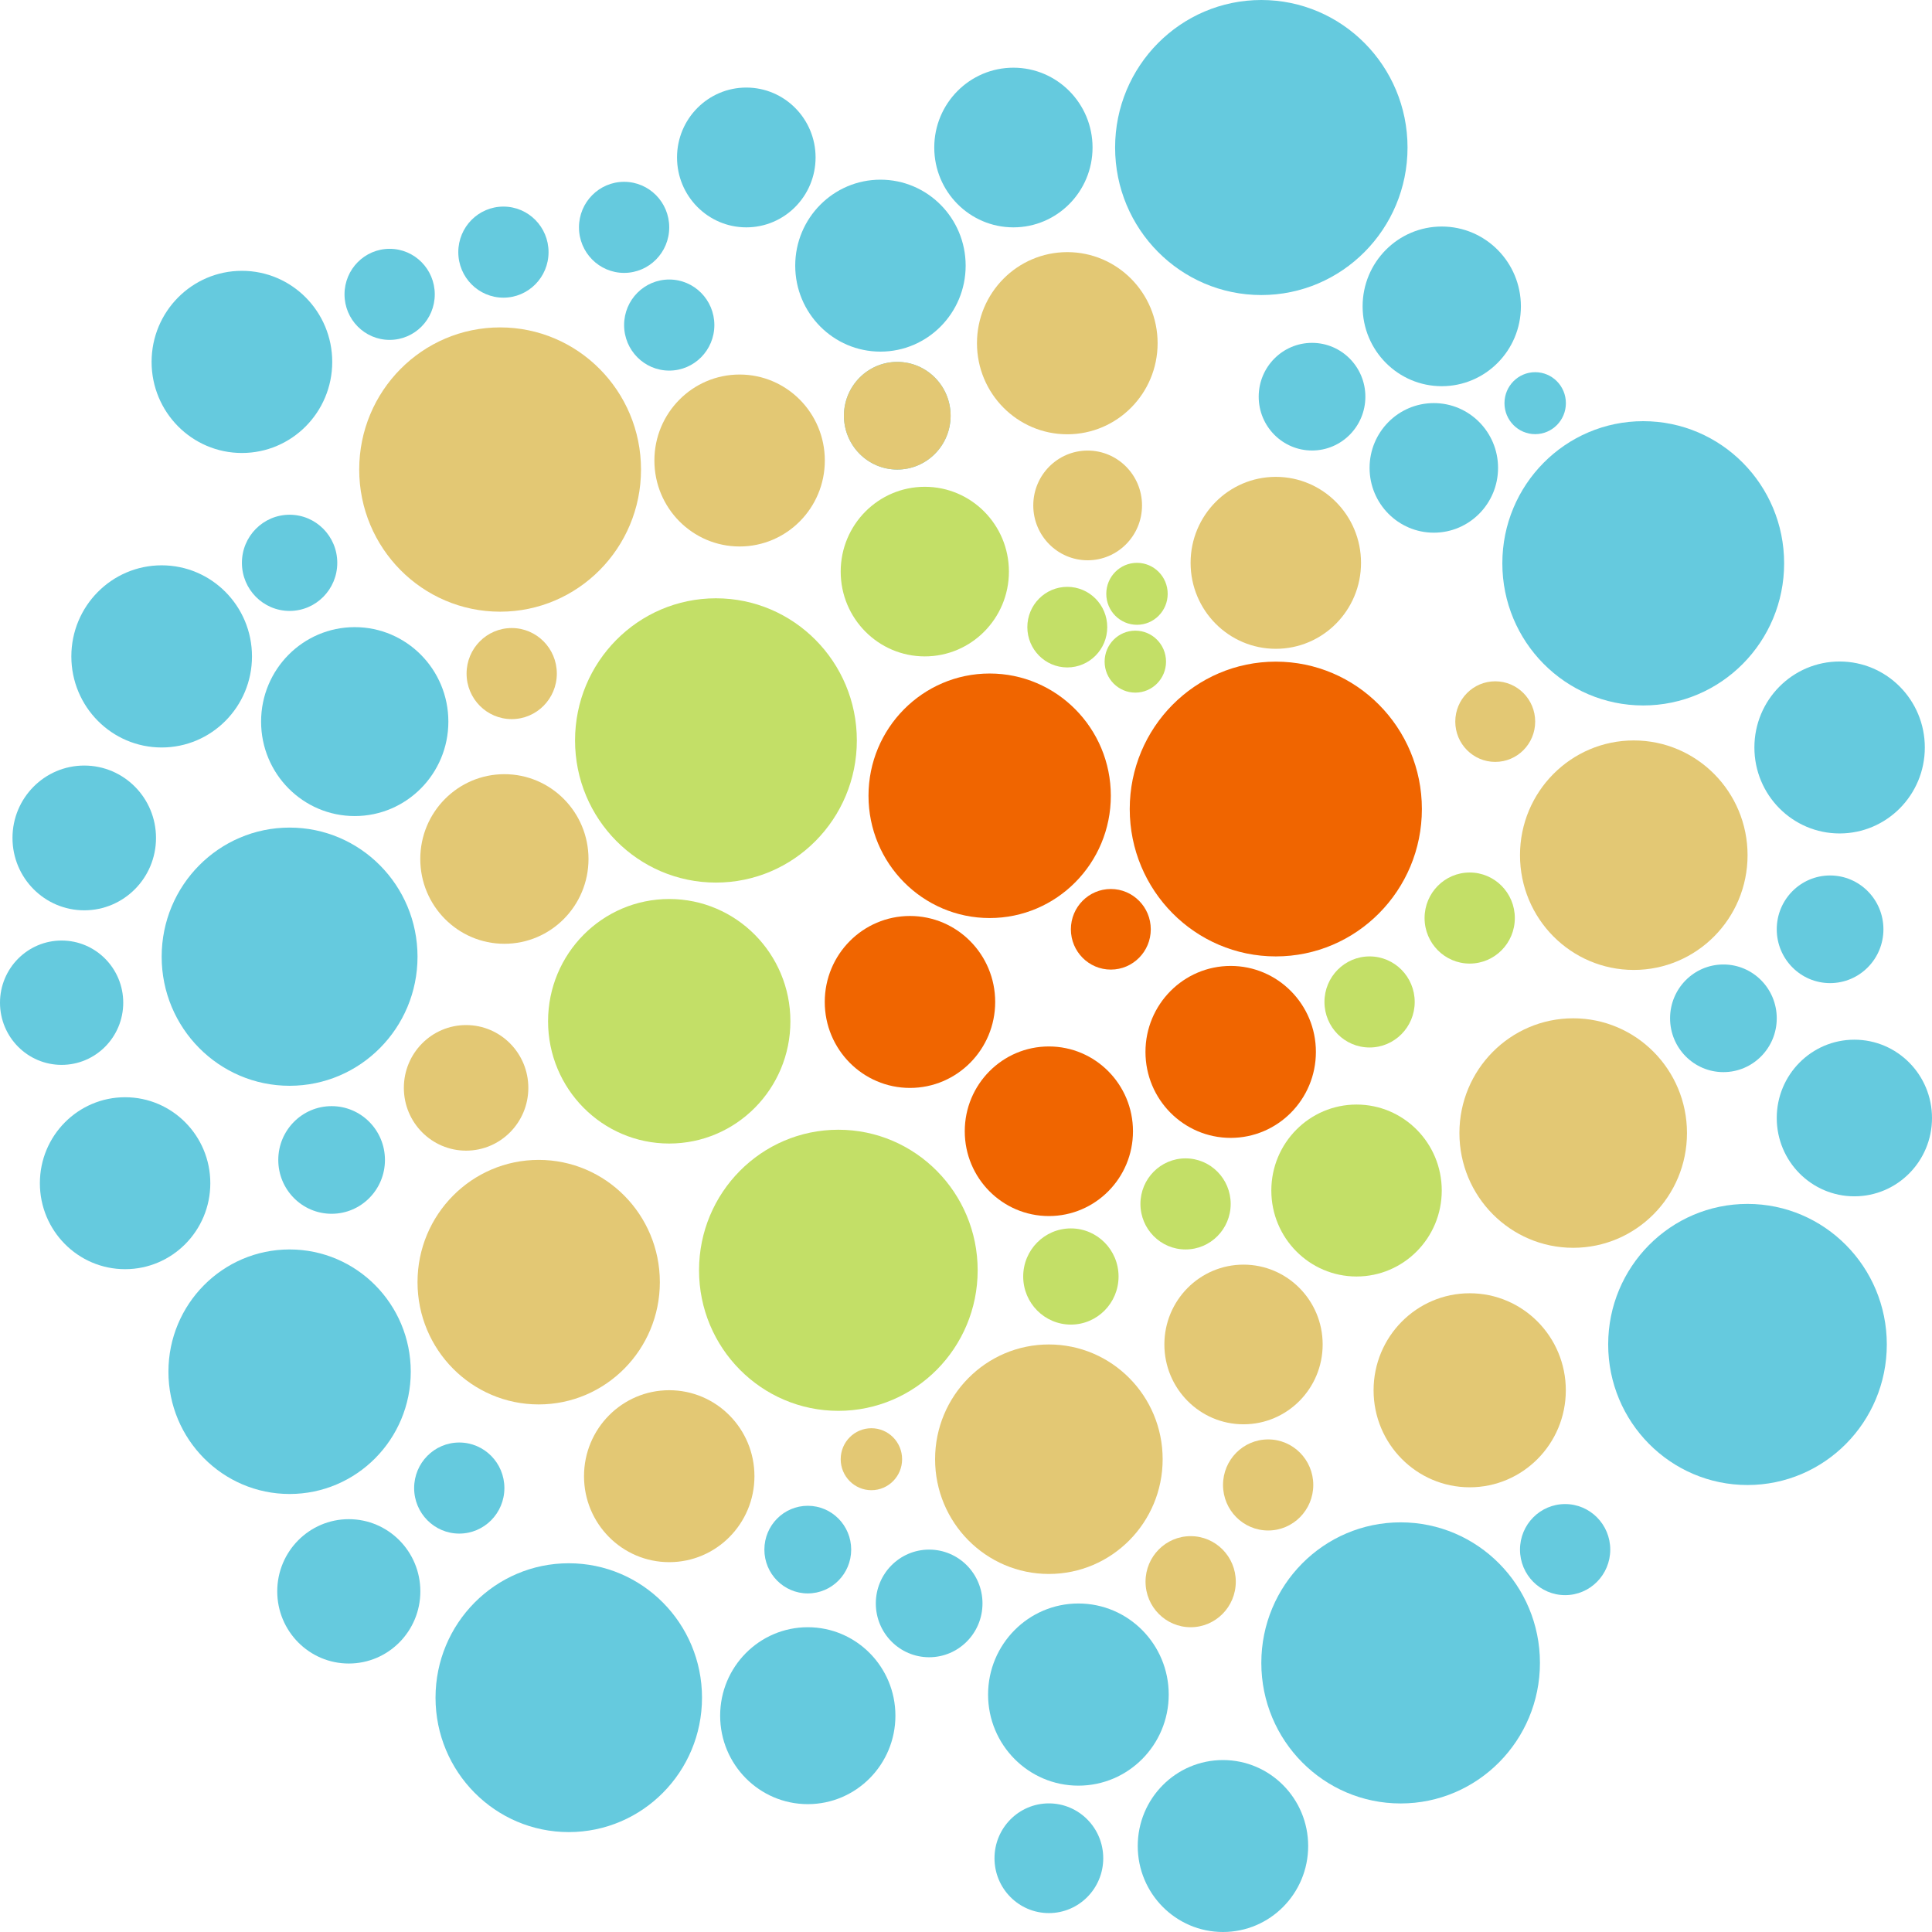 <svg xmlns="http://www.w3.org/2000/svg" viewBox="0 0 280 280"><defs><style>.cls-1{fill:#65cade;}.cls-2{fill:#c3df67;}.cls-3{fill:#e3c874;}.cls-4{fill:#f06500;}</style></defs><title>Asset 6</title><g id="Layer_2" data-name="Layer 2"><g id="Layer_1-2" data-name="Layer 1"><ellipse class="cls-1" cx="51.41" cy="104.58" rx="13.57" ry="13.69"/><ellipse class="cls-1" cx="41.97" cy="138.65" rx="18.54" ry="18.71"/><ellipse class="cls-2" cx="103.76" cy="107.31" rx="20.42" ry="20.6"/><ellipse class="cls-3" cx="78.07" cy="185.82" rx="17.56" ry="17.72"/><ellipse class="cls-4" cx="184.9" cy="117.25" rx="21.17" ry="21.36"/><ellipse class="cls-3" cx="152.01" cy="211.48" rx="16.49" ry="16.63"/><ellipse class="cls-3" cx="236.78" cy="123.94" rx="16.49" ry="16.63"/><ellipse class="cls-3" cx="228" cy="164.21" rx="16.49" ry="16.63"/><ellipse class="cls-1" cx="127.6" cy="38.5" rx="12.35" ry="12.46"/><ellipse class="cls-4" cx="131.88" cy="145.21" rx="12.35" ry="12.46"/><ellipse class="cls-2" cx="196.6" cy="172.54" rx="12.35" ry="12.46"/><ellipse class="cls-3" cx="96.99" cy="213.94" rx="12.35" ry="12.46"/><ellipse class="cls-1" cx="249.77" cy="147.58" rx="7.73" ry="7.8"/><ellipse class="cls-1" cx="130.04" cy="60.25" rx="7.73" ry="7.8"/><ellipse class="cls-1" cx="134.66" cy="232.38" rx="7.73" ry="7.8"/><ellipse class="cls-3" cx="130.04" cy="60.25" rx="7.73" ry="7.8"/><ellipse class="cls-1" cx="190.15" cy="57.49" rx="7.73" ry="7.8"/><ellipse class="cls-1" cx="48.06" cy="168.11" rx="7.73" ry="7.8"/><ellipse class="cls-3" cx="216.7" cy="104.58" rx="5.79" ry="5.84"/><ellipse class="cls-4" cx="160.99" cy="134.68" rx="5.79" ry="5.84"/><ellipse class="cls-2" cx="154.68" cy="90.89" rx="5.79" ry="5.84"/><ellipse class="cls-1" cx="41.97" cy="81.57" rx="6.91" ry="6.97"/><ellipse class="cls-3" cx="213" cy="201.49" rx="13.93" ry="14.06"/><ellipse class="cls-2" cx="155.2" cy="185" rx="6.91" ry="6.97"/><ellipse class="cls-3" cx="180.22" cy="194.85" rx="11.47" ry="11.57"/><ellipse class="cls-1" cx="208.95" cy="44.4" rx="11.47" ry="11.57"/><ellipse class="cls-1" cx="146.87" cy="21.38" rx="11.47" ry="11.57"/><ellipse class="cls-1" cx="156.29" cy="245.59" rx="13.09" ry="13.2"/><ellipse class="cls-1" cx="207.8" cy="67.81" rx="9.31" ry="9.39"/><ellipse class="cls-3" cx="154.68" cy="49.74" rx="13.09" ry="13.2"/><ellipse class="cls-2" cx="213" cy="133.05" rx="6.54" ry="6.6"/><ellipse class="cls-3" cx="172.56" cy="229.23" rx="6.54" ry="6.6"/><ellipse class="cls-1" cx="226.83" cy="224.58" rx="6.54" ry="6.6"/><ellipse class="cls-3" cx="74.16" cy="97.62" rx="6.54" ry="6.6"/><ellipse class="cls-1" cx="90.45" cy="32.95" rx="6.54" ry="6.6"/><ellipse class="cls-1" cx="96.99" cy="47.11" rx="6.54" ry="6.6"/><ellipse class="cls-2" cx="164.54" cy="95.89" rx="4.45" ry="4.49"/><ellipse class="cls-2" cx="164.78" cy="86.06" rx="4.45" ry="4.49"/><ellipse class="cls-1" cx="222.49" cy="58.43" rx="4.45" ry="4.49"/><ellipse class="cls-3" cx="126.29" cy="211.48" rx="4.45" ry="4.49"/><ellipse class="cls-1" cx="117.07" cy="224.58" rx="6.29" ry="6.35"/><ellipse class="cls-3" cx="67.55" cy="157.66" rx="9.02" ry="9.1"/><ellipse class="cls-3" cx="184.9" cy="81.57" rx="12.35" ry="12.46"/><ellipse class="cls-3" cx="107.19" cy="66.74" rx="12.35" ry="12.46"/><ellipse class="cls-4" cx="178.36" cy="152.45" rx="12.35" ry="12.46"/><ellipse class="cls-4" cx="143.43" cy="115.33" rx="17.56" ry="17.72"/><ellipse class="cls-1" cx="238.15" cy="81.64" rx="20.42" ry="20.6"/><ellipse class="cls-3" cx="72.48" cy="68.05" rx="20.42" ry="20.6"/><ellipse class="cls-2" cx="198.49" cy="145.21" rx="6.54" ry="6.6"/><ellipse class="cls-1" cx="66.56" cy="215.66" rx="6.54" ry="6.6"/><ellipse class="cls-1" cx="41.97" cy="198.8" rx="17.56" ry="17.72"/><ellipse class="cls-2" cx="96.99" cy="148.01" rx="17.56" ry="17.72"/><ellipse class="cls-1" cx="182.8" cy="21.38" rx="21.19" ry="21.38"/><ellipse class="cls-1" cx="253.26" cy="194.85" rx="20.19" ry="20.37"/><ellipse class="cls-1" cx="202.99" cy="241" rx="20.19" ry="20.37"/><ellipse class="cls-2" cx="121.5" cy="184.1" rx="20.19" ry="20.37"/><ellipse class="cls-4" cx="152.01" cy="163.95" rx="12.19" ry="12.29"/><ellipse class="cls-2" cx="134.03" cy="82.84" rx="12.19" ry="12.29"/><ellipse class="cls-3" cx="73.1" cy="124.49" rx="12.19" ry="12.29"/><ellipse class="cls-2" cx="171.82" cy="174.48" rx="6.54" ry="6.6"/><ellipse class="cls-3" cx="183.79" cy="215.21" rx="6.54" ry="6.6"/><ellipse class="cls-1" cx="35.06" cy="52.45" rx="13.09" ry="13.2"/><ellipse class="cls-1" cx="23.43" cy="95.13" rx="13.09" ry="13.2"/><ellipse class="cls-1" cx="82.43" cy="246.04" rx="19.31" ry="19.48"/><ellipse class="cls-1" cx="117.07" cy="248.65" rx="12.7" ry="12.82"/><ellipse class="cls-1" cx="266.61" cy="108.33" rx="12.35" ry="12.46"/><ellipse class="cls-1" cx="177.24" cy="267.54" rx="12.35" ry="12.46"/><ellipse class="cls-1" cx="18.13" cy="171.48" rx="12.35" ry="12.46"/><ellipse class="cls-3" cx="157.63" cy="73.25" rx="7.88" ry="7.95"/><ellipse class="cls-1" cx="152.01" cy="269.31" rx="7.88" ry="7.95"/><ellipse class="cls-1" cx="50.55" cy="230.63" rx="10.37" ry="10.46"/><ellipse class="cls-1" cx="12.21" cy="121.44" rx="10.4" ry="10.49"/><ellipse class="cls-1" cx="265.23" cy="134.68" rx="7.73" ry="7.8"/><ellipse class="cls-1" cx="268.75" cy="162.03" rx="11.25" ry="11.35"/><ellipse class="cls-1" cx="8.93" cy="145.32" rx="8.93" ry="9.01"/><ellipse class="cls-1" cx="72.96" cy="36.54" rx="6.54" ry="6.6"/><ellipse class="cls-1" cx="108.16" cy="22.82" rx="10.04" ry="10.13"/><ellipse class="cls-1" cx="56.47" cy="42.66" rx="6.54" ry="6.6"/></g></g></svg>